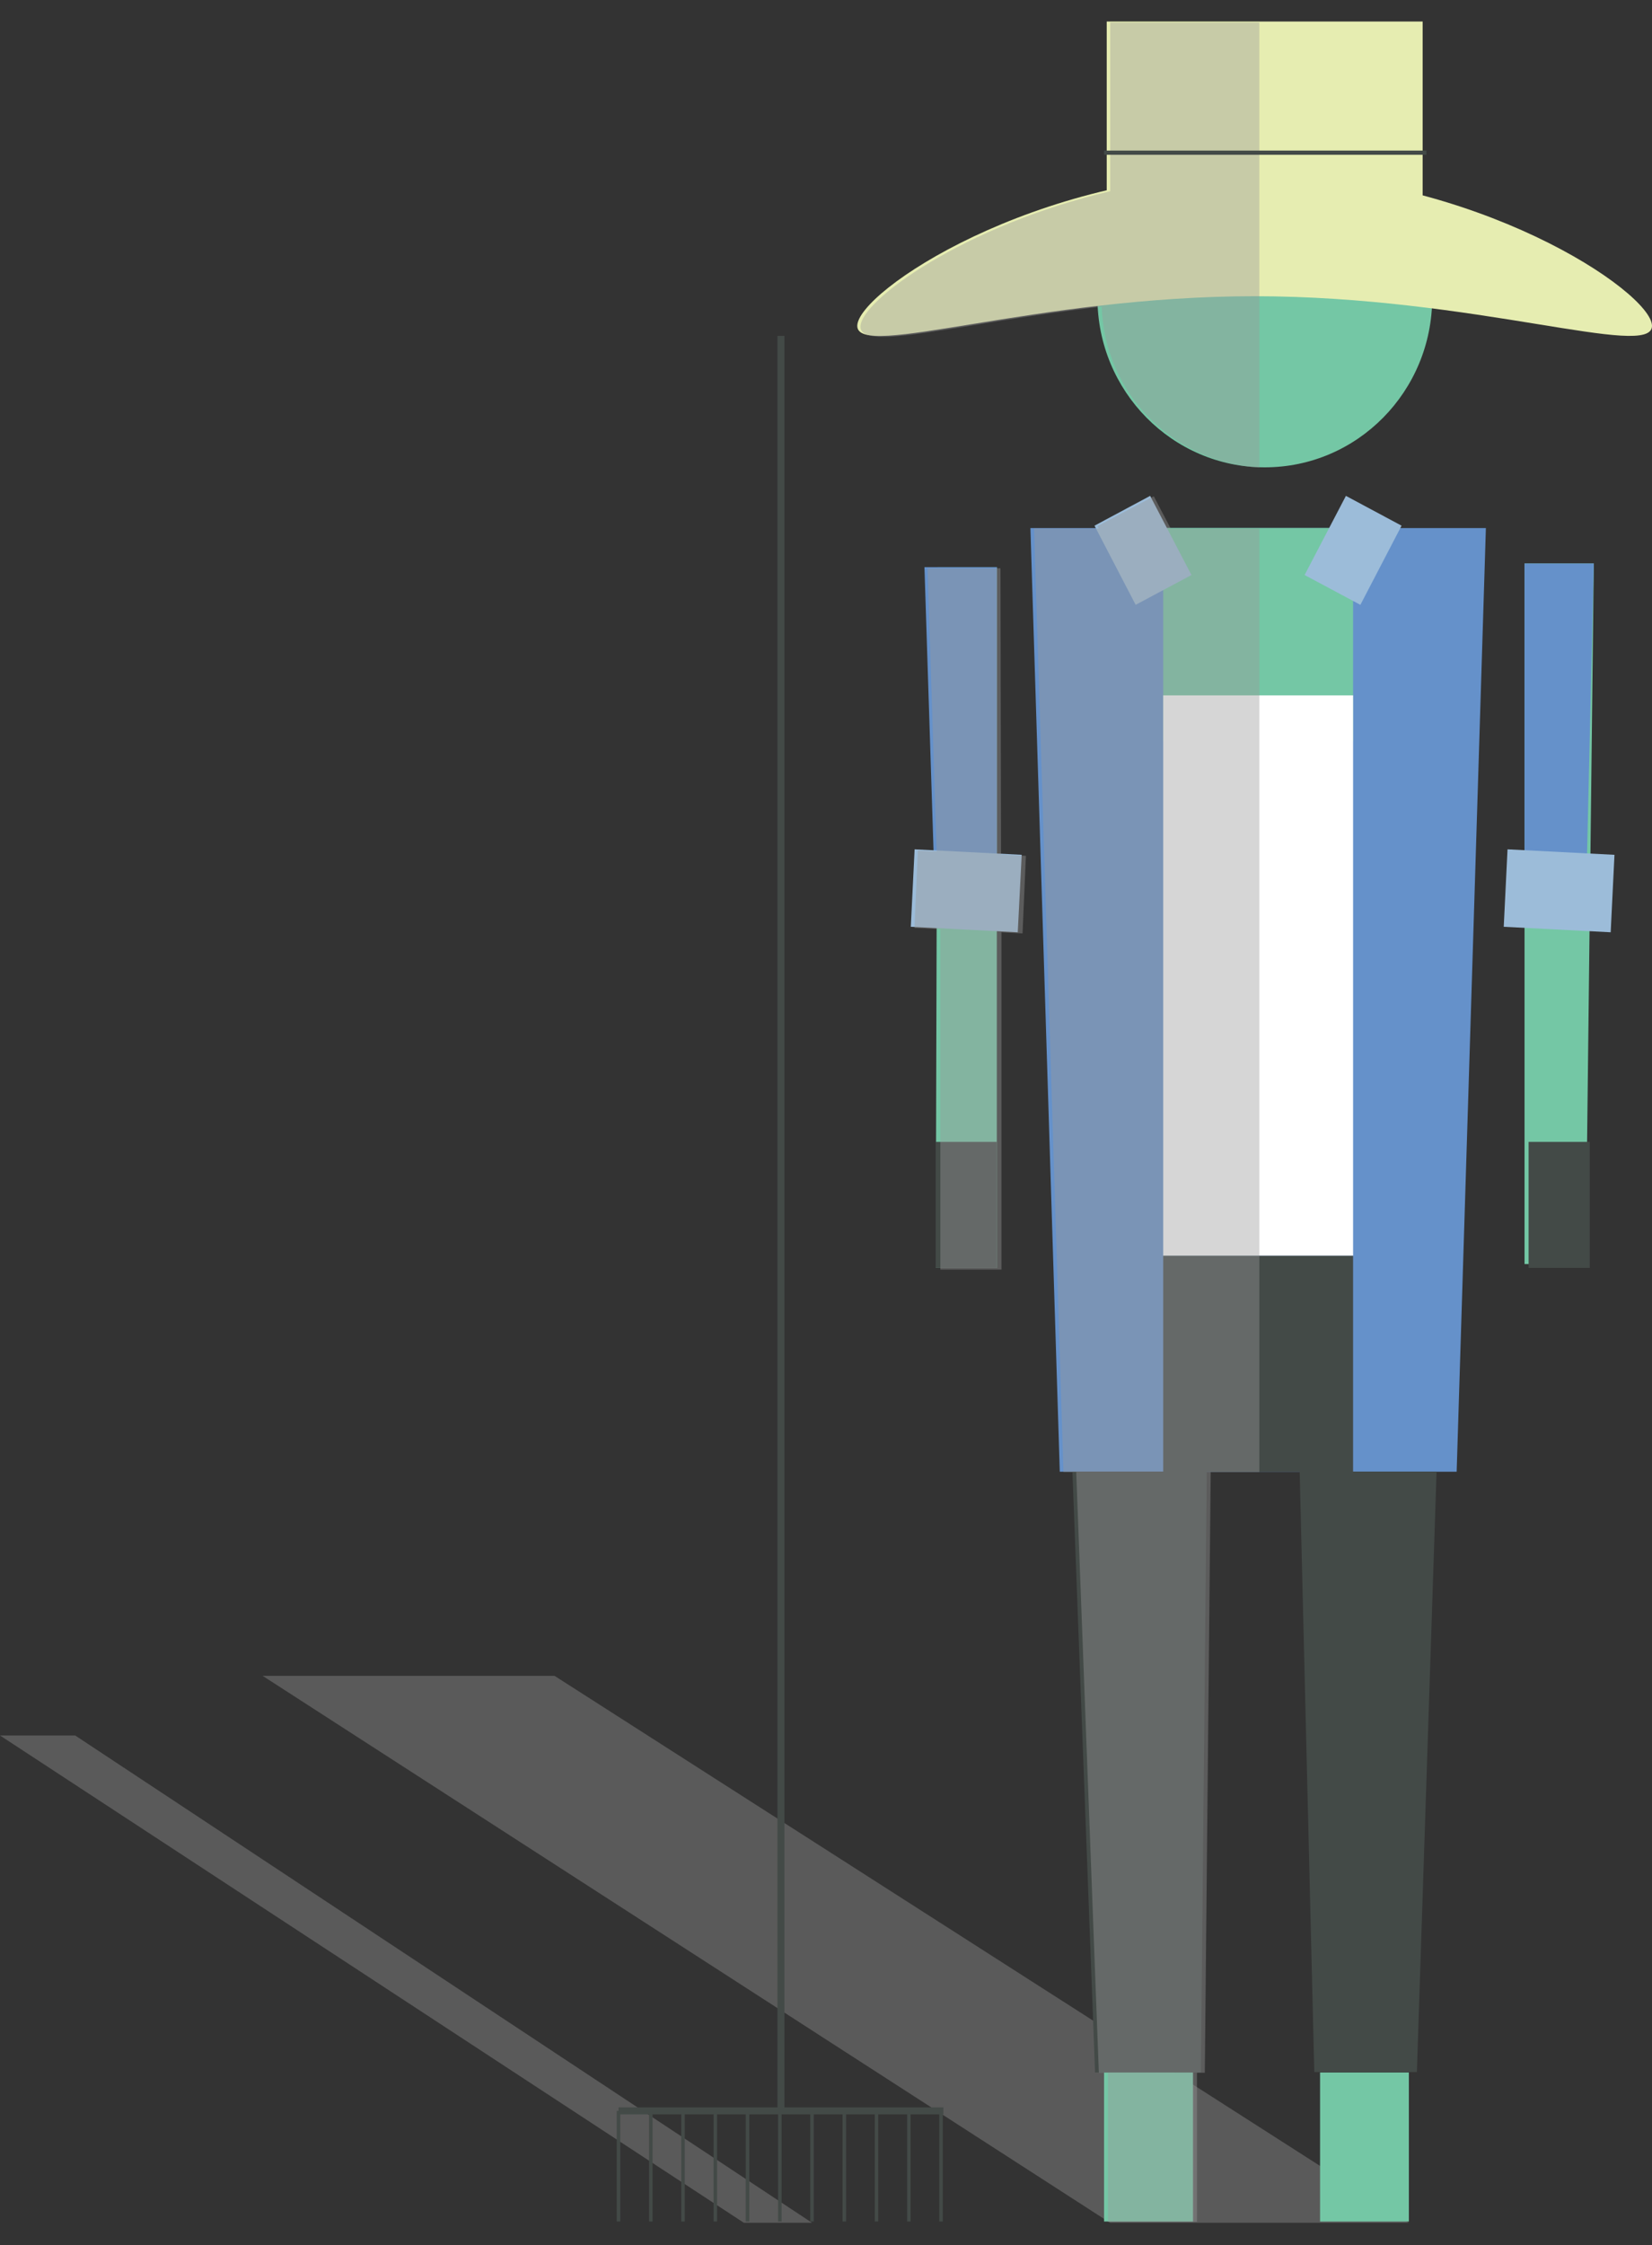 <svg xmlns="http://www.w3.org/2000/svg" xmlns:xlink="http://www.w3.org/1999/xlink" viewBox="0 0 117.55 159.69"><rect x="0" y="0" width="117.55" height="159.69" fill="#333333" stroke="none"/><defs><style>.cls-1,.cls-10,.cls-11,.cls-15{fill:none;}.cls-2{isolation:isolate;}.cls-14,.cls-3{fill:#999;}.cls-3{fill-opacity:0.39;}.cls-12,.cls-3{mix-blend-mode:multiply;}.cls-4{fill:#74c7a5;}.cls-5{fill:#6591ca;}.cls-6{fill:#fff;}.cls-7{fill:#434a47;}.cls-8{fill:#9cbcd9;}.cls-9{fill:#e6edb1;}.cls-10,.cls-11,.cls-15{stroke:#434a47;stroke-miterlimit:10;}.cls-10{stroke-width:0.5px;}.cls-11{stroke-width:0.25px;}.cls-13{clip-path:url(#clip-path);}.cls-14{opacity:0.4;}.cls-15{stroke-width:0.3px;}</style><clipPath id="clip-path"><path class="cls-1" d="M94.19,147.49h6.32v10.6H94.19ZM113.67,40.22v-.07h-4.93v20.4l-1.2-.06L107.26,66l1.48.07V90H109v.27h4.35v-9h-.19l.17-15,1.51.08.27-5.51-1.72-.09Zm-42.48.2H66l.65,20.14-1.34-.07L65.07,66l1.84.09,0,15.21h0v9h4.35V66.31l1.5.08L73,60.87l-1.77-.09Zm28.81-3-4-2.12-1.2,2.29H83.3l-1.2-2.29-4,2.12.09.17H73.58l2.09,67.11h.91l1.61,42.73h.65v10.6h6.33v-10.6h.56l.42-42.73h6.61l1,42.71h7.31l1.4-42.71h1.43L106,37.64H99.91ZM101.5,14V1.6H79v12c-10.41,2.44-17.77,7.79-17.77,9.63s7.07-.26,17.16-1.42a11.85,11.85,0,0,0,23.68.18c9.31,1.18,15.72,3,15.72,1.24S111.13,16.57,101.5,14Z"/></clipPath></defs><title>Asset 48</title><g class="cls-2"><g id="Layer_2" data-name="Layer 2"><g id="Layer_1-2" data-name="Layer 1"><polygon class="cls-3" points="39.46 119.2 18.69 119.2 78.99 158.1 100.25 158.1 39.46 119.2"/><polygon class="cls-3" points="0 123.44 5.35 123.44 57.78 158.1 52.93 158.1 0 123.44"/><rect class="cls-4" x="78.56" y="147.41" width="6.33" height="10.6"/><rect class="cls-4" x="93.93" y="147.41" width="6.32" height="10.6"/><ellipse class="cls-4" cx="90" cy="21.17" rx="11.91" ry="12.07"/><polygon class="cls-4" points="70.93 90.18 66.58 90.18 66.72 40.34 70.93 40.34 70.93 90.18"/><polygon class="cls-4" points="112.83 89.91 108.48 89.91 108.48 40.08 113.41 40.08 112.83 89.91"/><polygon class="cls-5" points="103.65 104.68 75.41 104.68 73.32 37.56 105.73 37.56 103.65 104.68"/><polygon class="cls-5" points="70.93 65.26 66.58 65.26 65.78 40.34 70.93 40.34 70.93 65.26"/><polygon class="cls-5" points="112.83 64.99 108.48 64.99 108.48 40.08 113.41 40.08 112.83 64.99"/><path class="cls-4" d="M96.28,37.56a6.76,6.76,0,1,1-13.51,0Z"/><rect class="cls-4" x="82.77" y="37.56" width="13.51" height="15.15"/><rect class="cls-6" x="82.77" y="49.46" width="13.51" height="39.86"/><polygon class="cls-7" points="102.22 104.68 100.82 147.38 93.52 147.38 92.48 104.68 85.87 104.68 85.45 147.41 77.92 147.41 76.31 104.68 82.77 104.68 82.77 89.32 96.28 89.32 96.28 104.68 102.22 104.68"/><polygon class="cls-8" points="80.81 43.02 84.78 40.9 81.84 35.27 77.88 37.39 80.81 43.02"/><polygon class="cls-8" points="96.8 43.02 92.83 40.9 95.77 35.27 99.73 37.39 96.8 43.02"/><polygon class="cls-8" points="64.81 65.92 65.08 60.41 72.7 60.8 72.42 66.31 64.81 65.92"/><polygon class="cls-8" points="107 65.92 107.27 60.41 114.88 60.8 114.61 66.31 107 65.92"/><rect class="cls-9" x="78.75" y="1.53" width="22.48" height="15.16"/><path class="cls-9" d="M117.55,23.18c0,2.42-12.66-2.11-28.28-2.11S61,25.61,61,23.18,73.65,12.29,89.27,12.29,117.55,20.76,117.55,23.18Z"/><rect class="cls-7" x="66.58" y="81.22" width="4.35" height="8.96"/><rect class="cls-7" x="108.77" y="81.22" width="4.35" height="8.96"/><line class="cls-10" x1="55.57" y1="23.89" x2="55.57" y2="150.14"/><line class="cls-10" x1="44.01" y1="150.14" x2="67.13" y2="150.14"/><line class="cls-11" x1="44.01" y1="150.14" x2="44.01" y2="158.01"/><line class="cls-11" x1="46.31" y1="150.14" x2="46.31" y2="158.01"/><line class="cls-11" x1="48.6" y1="150.14" x2="48.6" y2="158.01"/><line class="cls-11" x1="50.9" y1="150.14" x2="50.9" y2="158.01"/><line class="cls-11" x1="53.19" y1="150.14" x2="53.19" y2="158.01"/><line class="cls-11" x1="55.49" y1="150.14" x2="55.49" y2="158.01"/><line class="cls-11" x1="57.78" y1="150.14" x2="57.78" y2="158.01"/><line class="cls-11" x1="60.08" y1="150.14" x2="60.08" y2="158.01"/><line class="cls-11" x1="62.37" y1="150.14" x2="62.37" y2="158.01"/><line class="cls-11" x1="64.67" y1="150.14" x2="64.67" y2="158.01"/><line class="cls-11" x1="66.96" y1="150.14" x2="66.96" y2="158.01"/><g class="cls-12"><g class="cls-13"><rect class="cls-14" x="32.89" width="56.72" height="159.69"/></g></g><line class="cls-15" x1="78.56" y1="10.86" x2="101.5" y2="10.86"/></g></g></g></svg>